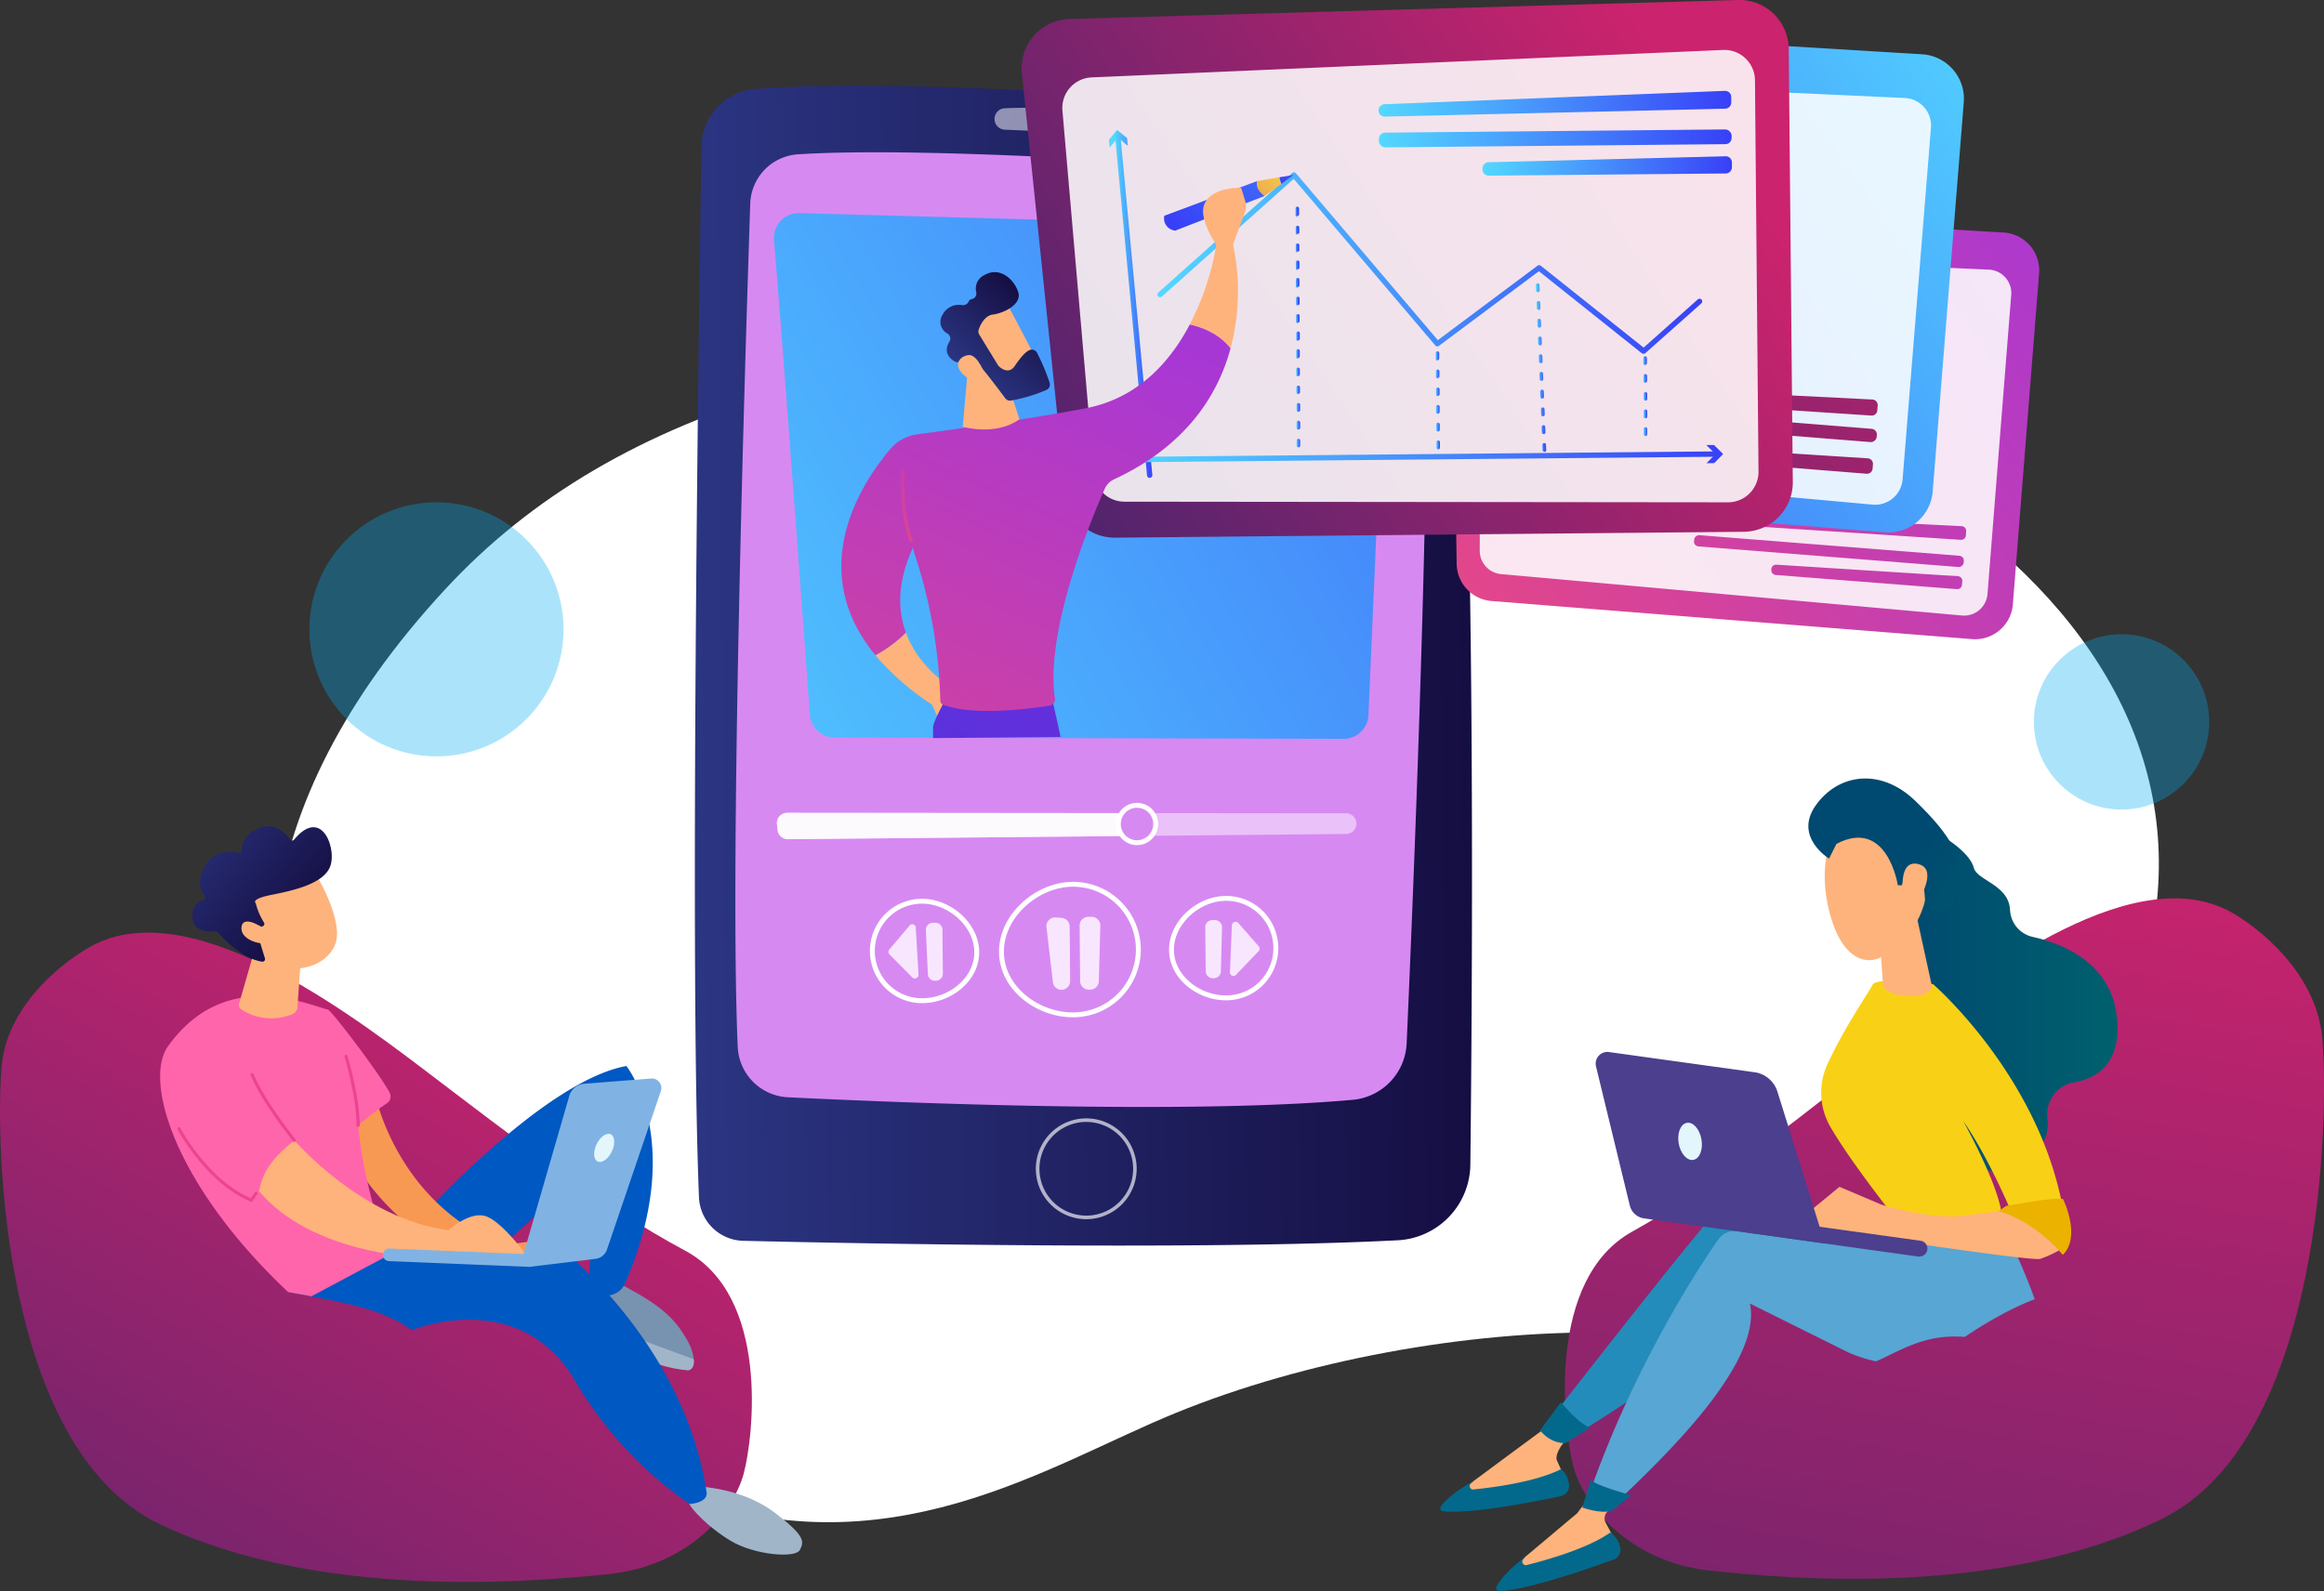 <svg xmlns="http://www.w3.org/2000/svg" xmlns:xlink="http://www.w3.org/1999/xlink" viewBox="0 0 655.34 448.77"><rect x="0" y="0" width="655.34" height="448.77" fill="#333333" stroke="none"/><defs><style>.cls-1,.cls-8{fill:none;}.cls-14,.cls-2,.cls-5,.cls-6{fill:#fff;}.cls-3{fill:url(#linear-gradient);}.cls-12,.cls-4{fill:#d789f2;}.cls-5{opacity:0.65;}.cls-6{opacity:0.5;}.cls-7{fill:url(#linear-gradient-2);}.cls-12,.cls-8{stroke:#fff;stroke-miterlimit:10;stroke-width:1.38px;}.cls-9{fill:#f8e6ff;}.cls-10{fill:#f2dafb;opacity:0.69;}.cls-11{fill:#fdfafe;}.cls-13{fill:url(#linear-gradient-3);}.cls-14{opacity:0.87;}.cls-15{fill:url(#linear-gradient-4);}.cls-16{fill:url(#linear-gradient-5);}.cls-17{fill:url(#linear-gradient-6);}.cls-18{fill:url(#linear-gradient-7);}.cls-19{fill:url(#linear-gradient-8);}.cls-20{fill:url(#linear-gradient-9);}.cls-21{fill:url(#linear-gradient-10);}.cls-22{fill:url(#linear-gradient-11);}.cls-23{fill:url(#linear-gradient-12);}.cls-24{fill:url(#linear-gradient-13);}.cls-25{fill:url(#linear-gradient-14);}.cls-26{fill:url(#linear-gradient-15);}.cls-27{fill:url(#linear-gradient-16);}.cls-28{fill:url(#linear-gradient-17);}.cls-29{fill:url(#linear-gradient-18);}.cls-30{fill:url(#linear-gradient-19);}.cls-31{fill:url(#linear-gradient-20);}.cls-32{fill:url(#linear-gradient-21);}.cls-33{fill:url(#linear-gradient-22);}.cls-34{fill:url(#linear-gradient-23);}.cls-35{clip-path:url(#clip-path);}.cls-36{fill:url(#linear-gradient-24);}.cls-37{fill:url(#linear-gradient-25);}.cls-38{fill:url(#linear-gradient-26);}.cls-39{fill:url(#linear-gradient-27);}.cls-40{fill:url(#linear-gradient-28);}.cls-41{fill:#feb37c;}.cls-42{fill:url(#linear-gradient-29);}.cls-43{fill:url(#linear-gradient-30);}.cls-44{fill:url(#linear-gradient-31);}.cls-45{fill:url(#linear-gradient-32);}.cls-46{fill:url(#linear-gradient-33);}.cls-47{fill:url(#linear-gradient-34);}.cls-48{fill:url(#linear-gradient-35);}.cls-49{fill:url(#linear-gradient-36);}.cls-50{fill:url(#linear-gradient-37);}.cls-51{fill:url(#linear-gradient-38);}.cls-52{fill:#7893b0;}.cls-53{fill:#a1b5c9;}.cls-54{fill:#0058c2;}.cls-55{fill:#f89953;}.cls-56{fill:#ff65ab;}.cls-57{fill:url(#linear-gradient-39);}.cls-58{fill:#80b3e4;}.cls-59{fill:#e2f6fc;}.cls-60{fill:#ec448f;}.cls-61{fill:url(#linear-gradient-40);}.cls-62{fill:#248cba;}.cls-63{fill:#57a6d3;}.cls-64{fill:url(#Degradado_sin_nombre_38);}.cls-65{fill:#f8d116;}.cls-66{fill:url(#Degradado_sin_nombre_38-2);}.cls-67{fill:#03698c;}.cls-68{fill:#4b3f8e;}.cls-69{fill:#ebb200;}.cls-70{fill:#00aeef;opacity:0.33;}</style><linearGradient id="linear-gradient" x1="205.69" y1="186.83" x2="425.33" y2="186.83" gradientTransform="translate(-12.27 3.71) rotate(-0.54)" gradientUnits="userSpaceOnUse"><stop offset="0" stop-color="#2b3582"/><stop offset="1" stop-color="#150e42"/></linearGradient><linearGradient id="linear-gradient-2" x1="153.92" y1="226.59" x2="579.85" y2="-22.59" gradientTransform="translate(-12.27 3.71) rotate(-0.54)" gradientUnits="userSpaceOnUse"><stop offset="0" stop-color="#53d8ff"/><stop offset="1" stop-color="#3840f7"/></linearGradient><linearGradient id="linear-gradient-3" x1="586.38" y1="-830.12" x2="387.6" y2="-668.35" gradientTransform="translate(-61.7 830.82) rotate(4.53)" gradientUnits="userSpaceOnUse"><stop offset="0" stop-color="#a737d5"/><stop offset="1" stop-color="#ef497a"/></linearGradient><linearGradient id="linear-gradient-4" x1="611.88" y1="-798.78" x2="413.11" y2="-637.01" xlink:href="#linear-gradient-3"/><linearGradient id="linear-gradient-5" x1="615.27" y1="-794.61" x2="416.5" y2="-632.85" gradientTransform="translate(-203.14 -366.83) rotate(90)" xlink:href="#linear-gradient-3"/><linearGradient id="linear-gradient-6" x1="622.89" y1="-785.26" x2="424.11" y2="-623.49" xlink:href="#linear-gradient-3"/><linearGradient id="linear-gradient-7" x1="308.32" y1="-542.3" x2="74.61" y2="-352.1" gradientTransform="translate(218.88 512.5) rotate(4.59)" xlink:href="#linear-gradient-2"/><linearGradient id="linear-gradient-8" x1="338.32" y1="-505.45" x2="104.59" y2="-315.25" gradientTransform="translate(218.88 512.5) rotate(4.59)" gradientUnits="userSpaceOnUse"><stop offset="0" stop-color="#cb236d"/><stop offset="1" stop-color="#4c246d"/></linearGradient><linearGradient id="linear-gradient-9" x1="342.31" y1="-500.55" x2="108.58" y2="-310.35" gradientTransform="matrix(0, 1, -1, 0, 72.44, -112.03)" xlink:href="#linear-gradient-8"/><linearGradient id="linear-gradient-10" x1="351.25" y1="-489.56" x2="117.53" y2="-299.35" xlink:href="#linear-gradient-8"/><linearGradient id="linear-gradient-11" x1="486.23" y1="26.64" x2="305.42" y2="145.47" gradientTransform="translate(-12.27 3.71) rotate(-0.54)" xlink:href="#linear-gradient-8"/><linearGradient id="linear-gradient-12" x1="400.76" y1="29.77" x2="500.22" y2="29.77" xlink:href="#linear-gradient-2"/><linearGradient id="linear-gradient-13" x1="400.76" y1="39.58" x2="500.22" y2="39.58" gradientTransform="translate(-11.92 -0.51)" xlink:href="#linear-gradient-2"/><linearGradient id="linear-gradient-14" x1="429.89" y1="47.47" x2="500.22" y2="47.47" xlink:href="#linear-gradient-2"/><linearGradient id="linear-gradient-15" x1="337.84" y1="74.48" x2="491.41" y2="74.48" xlink:href="#linear-gradient-2"/><linearGradient id="linear-gradient-16" x1="376.73" y1="92.07" x2="377.74" y2="92.07" xlink:href="#linear-gradient-2"/><linearGradient id="linear-gradient-17" x1="416.14" y1="113.11" x2="417.15" y2="113.11" xlink:href="#linear-gradient-2"/><linearGradient id="linear-gradient-18" x1="444.64" y1="104.03" x2="447.09" y2="104.03" xlink:href="#linear-gradient-2"/><linearGradient id="linear-gradient-19" x1="474.65" y1="112.47" x2="475.65" y2="112.47" xlink:href="#linear-gradient-2"/><linearGradient id="linear-gradient-20" x1="326.21" y1="85.6" x2="335.98" y2="85.6" xlink:href="#linear-gradient-2"/><linearGradient id="linear-gradient-21" x1="326.21" y1="38.47" x2="335.98" y2="38.47" xlink:href="#linear-gradient-2"/><linearGradient id="linear-gradient-22" x1="328.38" y1="129.01" x2="497.74" y2="129.01" xlink:href="#linear-gradient-2"/><linearGradient id="linear-gradient-23" x1="328.38" y1="129.01" x2="497.74" y2="129.01" xlink:href="#linear-gradient-2"/><clipPath id="clip-path"><rect class="cls-1" x="212.8" y="40.08" width="189.89" height="167.71" transform="translate(-1.15 2.89) rotate(-0.54)"/></clipPath><linearGradient id="linear-gradient-24" x1="281.58" y1="313.21" x2="299.59" y2="313.21" xlink:href="#linear-gradient"/><linearGradient id="linear-gradient-25" x1="326.68" y1="291.96" x2="261.14" y2="343.42" xlink:href="#linear-gradient-2"/><linearGradient id="linear-gradient-26" x1="415.67" y1="-6" x2="346.21" y2="65.96" xlink:href="#linear-gradient-2"/><linearGradient id="linear-gradient-27" x1="380.56" y1="38.81" x2="346.15" y2="78.23" gradientTransform="translate(-12.27 3.71) rotate(-0.54)" gradientUnits="userSpaceOnUse"><stop offset="0" stop-color="#fdf53f"/><stop offset="1" stop-color="#d93c65"/></linearGradient><linearGradient id="linear-gradient-28" x1="391.1" y1="28.19" x2="372.95" y2="51.66" xlink:href="#linear-gradient-2"/><linearGradient id="linear-gradient-29" x1="286.59" y1="292.7" x2="283.15" y2="322.74" gradientTransform="translate(-12.27 3.71) rotate(-0.54)" gradientUnits="userSpaceOnUse"><stop offset="0" stop-color="#f9b776"/><stop offset="1" stop-color="#f47960"/></linearGradient><linearGradient id="linear-gradient-30" x1="338.32" y1="306.79" x2="272.78" y2="358.25" xlink:href="#linear-gradient-2"/><linearGradient id="linear-gradient-31" x1="309.01" y1="313.69" x2="334.95" y2="313.69" xlink:href="#linear-gradient"/><linearGradient id="linear-gradient-32" x1="314.62" y1="295.91" x2="311.18" y2="325.95" xlink:href="#linear-gradient-29"/><linearGradient id="linear-gradient-33" x1="355.51" y1="158.57" x2="245.44" y2="329.37" gradientTransform="translate(-12.27 3.71) rotate(-0.54)" gradientUnits="userSpaceOnUse"><stop offset="0" stop-color="#7c27dd"/><stop offset="1" stop-color="#2b41d9"/></linearGradient><linearGradient id="linear-gradient-34" x1="320.92" y1="85.83" x2="218.44" y2="310.72" gradientTransform="translate(-12.27 3.71) rotate(-0.54)" xlink:href="#linear-gradient-3"/><linearGradient id="linear-gradient-35" x1="-3121.26" y1="3532.78" x2="-3093.41" y2="3532.78" gradientTransform="translate(-202.99 -4583.23) rotate(-47.27)" xlink:href="#linear-gradient"/><linearGradient id="linear-gradient-36" x1="283.12" y1="111.39" x2="255.92" y2="161.37" gradientTransform="translate(-12.27 3.71) rotate(-0.54)" xlink:href="#linear-gradient-3"/><linearGradient id="linear-gradient-37" x1="293.78" y1="204.43" x2="284.55" y2="220.85" xlink:href="#linear-gradient"/><linearGradient id="linear-gradient-38" x1="156.03" y1="271.13" x2="46.97" y2="452.89" gradientUnits="userSpaceOnUse"><stop offset="0" stop-color="#cb236d"/><stop offset="1" stop-color="#73246d"/></linearGradient><linearGradient id="linear-gradient-39" x1="-2226.81" y1="844.13" x2="-2218.88" y2="889.37" gradientTransform="translate(1226.8 -1841.85) rotate(-39.67)" xlink:href="#linear-gradient"/><linearGradient id="linear-gradient-40" x1="571.47" y1="228.26" x2="525.62" y2="483.49" xlink:href="#linear-gradient-38"/><linearGradient id="Degradado_sin_nombre_38" x1="533.89" y1="283" x2="597.07" y2="283" gradientUnits="userSpaceOnUse"><stop offset="0.01" stop-color="#004970"/><stop offset="1" stop-color="#00606d"/></linearGradient><linearGradient id="Degradado_sin_nombre_38-2" x1="539.31" y1="240.81" x2="575.61" y2="263.45" xlink:href="#Degradado_sin_nombre_38"/></defs><title>Artboard 137</title><g id="menú_desplegable_de_carrito" data-name="menú desplegable de carrito"><path class="cls-2" d="M125.52,166.24c48.31-52.25,125.57-74,250.57-74s256.5,74.83,229,179-112.47,105.13-152,104.63-85.18,7.84-121.52,22.67S250.15,444.21,190,421,9.44,291.78,125.52,166.24Z"/><path class="cls-3" d="M213.08,25.08a16.51,16.51,0,0,0-15.27,16.23c-.81,52.26-3.32,232.54-.71,296.39A12.81,12.81,0,0,0,209.62,350c33.47.79,129.77,2.66,184.49-.15a21.6,21.6,0,0,0,20.51-21.32c.62-54.85,1.68-209.14-4.94-279.75a17.64,17.64,0,0,0-16-15.91C357.23,29.57,260.35,21.57,213.08,25.08Z"/><path class="cls-4" d="M211.56,57.41c-1.43,42.82-5.86,185.24-3.53,237.86a14.89,14.89,0,0,0,14.15,14.24c31.66,1.55,112.87,4.88,159.26.72a16.74,16.74,0,0,0,15.22-15.94c1.94-43.68,7.45-176.31,5.21-228.35a16.47,16.47,0,0,0-15.14-15.69C352.47,47.5,264.47,41,225,43.53A14.4,14.4,0,0,0,211.56,57.41Z"/><path class="cls-5" d="M306.44,343.9a14.22,14.22,0,1,1,14.09-14.35A14.24,14.24,0,0,1,306.44,343.9Zm-.25-27.43a13.21,13.21,0,1,0,13.34,13.09A13.22,13.22,0,0,0,306.19,316.47Z"/><path class="cls-6" d="M280.45,33.58h0a3,3,0,0,0,2.88,3c7.91.34,30.19,1.3,40.15,1.79a3,3,0,0,0,3.09-3.61l-.06-.33A3,3,0,0,0,323.8,32c-6.73-.55-27.05-2.07-40.49-1.46A3,3,0,0,0,280.45,33.58Z"/><path class="cls-7" d="M218.24,67.66c2.25,26.06,8.39,110,10.13,133.94a7,7,0,0,0,6.93,6.45l143.58.35a7,7,0,0,0,7-6.67l5.65-130a7,7,0,0,0-6.77-7.27L225.37,60.11A7,7,0,0,0,218.24,67.66Z"/><path class="cls-8" d="M321,267.67a18.42,18.42,0,0,1-18.24,18.59c-10.17.09-20.27-7.52-20.36-17.69s9.85-19,20-19.14A18.42,18.42,0,0,1,321,267.67Z"/><path class="cls-9" d="M299.34,279.2h0A2.44,2.44,0,0,1,296.9,277l-1.81-15.49a2.45,2.45,0,0,1,2.6-2.73l1.66.12a2.45,2.45,0,0,1,2.28,2.41l.14,15.38A2.45,2.45,0,0,1,299.34,279.2Z"/><path class="cls-9" d="M304.44,261.09l.14,15.63a2.45,2.45,0,0,0,2.44,2.43h.39a2.45,2.45,0,0,0,2.45-2.38l.42-15.65a2.45,2.45,0,0,0-2.47-2.51h-.95A2.45,2.45,0,0,0,304.44,261.09Z"/><path class="cls-8" d="M359.77,267.31a14,14,0,0,1-13.9,14.16c-7.75.07-15.45-5.73-15.52-13.48s7.51-14.51,15.25-14.58A14,14,0,0,1,359.77,267.31Z"/><path class="cls-9" d="M339.87,261.45,340,274a2,2,0,0,0,1.95,1.94h.32a2,2,0,0,0,2-1.91l.33-12.5a2,2,0,0,0-2-2h-.77A2,2,0,0,0,339.87,261.45Z"/><path class="cls-9" d="M347.38,261l-.54,13.09a1,1,0,0,0,1.8.77l6.27-6.57a1,1,0,0,0,0-1.41l-5.72-6.53A1.05,1.05,0,0,0,347.38,261Z"/><path class="cls-8" d="M246,268.38a14,14,0,0,0,14.17,13.89c7.74-.07,15.33-6,15.26-13.76s-7.78-14.37-15.53-14.3A14,14,0,0,0,246,268.38Z"/><path class="cls-9" d="M265.76,262.15l.12,12.49a2,2,0,0,1-1.92,2h-.31a1.94,1.94,0,0,1-2-1.86l-.57-12.5a2,2,0,0,1,1.93-2h.77A2,2,0,0,1,265.76,262.15Z"/><path class="cls-9" d="M258.24,261.8l.78,13.07a1.05,1.05,0,0,1-1.79.81l-6.39-6.45a1.06,1.06,0,0,1-.05-1.42l5.6-6.62A1,1,0,0,1,258.24,261.8Z"/><path class="cls-10" d="M219.08,232.5l.18,1.62a2.91,2.91,0,0,0,2.92,2.6l157.44-1.48a2.92,2.92,0,0,0,2.89-2.94h0a2.92,2.92,0,0,0-2.91-2.89L222,229.27A2.91,2.91,0,0,0,219.08,232.5Z"/><path class="cls-11" d="M319.86,233.94c-.2-1.51-.44-3-.67-4.58L222,229.27a2.91,2.91,0,0,0-2.9,3.23l.18,1.62a2.91,2.91,0,0,0,2.92,2.6l98-.92C320,235.15,319.94,234.52,319.86,233.94Z"/><circle class="cls-12" cx="320.62" cy="232.42" r="5.27" transform="translate(42.48 514.3) rotate(-81.32)"/><path class="cls-13" d="M556.14,180.28,420.6,169.53A10.68,10.68,0,0,1,410.76,159l-1.35-91.31A10.68,10.68,0,0,1,420.73,56.9L565,65.59A10.67,10.67,0,0,1,575,77.1l-7.4,93.37A10.69,10.69,0,0,1,556.14,180.28Z"/><path class="cls-14" d="M417.43,76.49l-.16,78.85a6.62,6.62,0,0,0,6,6.6l130,11.68a6.62,6.62,0,0,0,7.18-6.06l6.69-84.38a6.6,6.6,0,0,0-6.29-7.12L424.33,69.9A6.61,6.61,0,0,0,417.43,76.49Z"/><path class="cls-15" d="M479.64,144.8l73.53,3.62a1.34,1.34,0,0,1,1.27,1.44l-.09,1.18a1.34,1.34,0,0,1-1.42,1.23l-73.45-4.8a1.34,1.34,0,0,1-1.24-1.44h0A1.34,1.34,0,0,1,479.64,144.8Z"/><rect class="cls-16" x="514.15" y="117.31" width="3.18" height="76.27" rx="1.34" ry="1.34" transform="translate(320.04 657.3) rotate(-85.47)"/><path class="cls-17" d="M499.5,160.52l0,.22a1.34,1.34,0,0,0,1.23,1.44l51.09,4a1.33,1.33,0,0,0,1.44-1.22l.08-1a1.33,1.33,0,0,0-1.25-1.44l-51.16-3.24A1.33,1.33,0,0,0,499.5,160.52Z"/><path class="cls-18" d="M531.43,150.15,372.07,137.37A12.54,12.54,0,0,1,360.52,125L359,17.67A12.58,12.58,0,0,1,372.34,5L542,15.31a12.56,12.56,0,0,1,11.76,13.54L545,138.63A12.57,12.57,0,0,1,531.43,150.15Z"/><path class="cls-14" d="M368.44,28l-.27,92.71a7.77,7.77,0,0,0,7.07,7.76l152.82,13.87a7.77,7.77,0,0,0,8.45-7.12l8-99.2a7.77,7.77,0,0,0-7.39-8.38L376.56,20.24A7.77,7.77,0,0,0,368.44,28Z"/><path class="cls-19" d="M441.51,108.36,528,112.69a1.58,1.58,0,0,1,1.49,1.7l-.11,1.39a1.57,1.57,0,0,1-1.67,1.44l-86.35-5.72a1.57,1.57,0,0,1-1.46-1.7h0A1.56,1.56,0,0,1,441.51,108.36Z"/><rect class="cls-20" x="482.09" y="76.08" width="3.74" height="89.67" rx="1.57" ry="1.57" transform="matrix(0.08, -1, 1, 0.08, 324.76, 593.66)"/><path class="cls-21" d="M464.84,126.87l0,.25a1.58,1.58,0,0,0,1.45,1.7l60.07,4.81a1.57,1.57,0,0,0,1.69-1.44l.1-1.22a1.57,1.57,0,0,0-1.47-1.69l-60.15-3.86A1.59,1.59,0,0,0,464.84,126.87Z"/><path class="cls-22" d="M491.75,150l-177.31,1.66a13.93,13.93,0,0,1-14-12.5L288.16,20.73A13.93,13.93,0,0,1,301.62,5.36L490.08,0A13.93,13.93,0,0,1,504.41,13.8L505.55,136A13.94,13.94,0,0,1,491.75,150Z"/><path class="cls-14" d="M299.59,31.19l8.89,102.44a8.63,8.63,0,0,0,8.58,7.88l170.19.18a8.61,8.61,0,0,0,8.63-8.69l-1-110.38a8.63,8.63,0,0,0-9-8.53l-178,7.74A8.63,8.63,0,0,0,299.59,31.19Z"/><path class="cls-23" d="M390.44,29.4l95.94-3.77a1.74,1.74,0,0,1,1.81,1.72l0,1.55a1.75,1.75,0,0,1-1.71,1.76l-95.95,2.23a1.75,1.75,0,0,1-1.79-1.73h0A1.75,1.75,0,0,1,390.44,29.4Z"/><rect class="cls-24" x="388.84" y="36.99" width="99.46" height="4.15" rx="1.75" ry="1.75" transform="translate(-0.35 4.11) rotate(-0.54)"/><path class="cls-25" d="M418.05,47.53v.29a1.74,1.74,0,0,0,1.76,1.73l66.84-.62a1.75,1.75,0,0,0,1.73-1.77V45.81a1.74,1.74,0,0,0-1.79-1.73l-66.83,1.69A1.74,1.74,0,0,0,418.05,47.53Z"/><path class="cls-26" d="M463.43,99.79a.71.71,0,0,1-.48-.16l-29-23.13-28.2,21.06a.76.76,0,0,1-1-.11l-39.95-47c-4.45,4-33.31,29.77-37.16,33.19a.75.75,0,1,1-1-1.12l37.74-33.71a.7.7,0,0,1,.55-.19.75.75,0,0,1,.52.26l40,47.07,28.11-21a.75.75,0,0,1,.92,0l29,23.1,15.28-13.6a.75.75,0,1,1,1,1.12l-15.75,14A.72.72,0,0,1,463.43,99.79Z"/><path class="cls-27" d="M366.13,126.19a.5.5,0,0,1-.5-.5l0-1.51a.51.51,0,0,1,1,0v1.51A.5.5,0,0,1,366.13,126.19Zm0-5a.5.5,0,0,1-.51-.5l0-1.51a.5.5,0,0,1,.5-.5.5.5,0,0,1,.51.49v1.51A.5.5,0,0,1,366.09,121.16Zm0-5a.5.5,0,0,1-.51-.5v-1.51a.5.5,0,0,1,1,0l0,1.51A.5.5,0,0,1,366,116.13Zm-.05-5a.51.51,0,0,1-.51-.5v-1.51a.51.51,0,0,1,1,0v1.51A.5.5,0,0,1,366,111.1Zm-.05-5a.5.5,0,0,1-.5-.5l0-1.51a.5.5,0,0,1,.5-.5.5.5,0,0,1,.51.49v1.51A.5.5,0,0,1,365.94,106.07Zm0-5a.5.5,0,0,1-.51-.5V99a.5.5,0,0,1,1,0l0,1.51A.51.51,0,0,1,365.9,101Zm0-5a.5.5,0,0,1-.51-.5V94a.5.5,0,0,1,.5-.5.49.49,0,0,1,.5.49l0,1.51A.5.5,0,0,1,365.85,96Zm-.05-5a.51.51,0,0,1-.51-.5V89a.51.51,0,0,1,1,0v1.51A.5.5,0,0,1,365.8,91Zm0-5a.5.5,0,0,1-.51-.5l0-1.51a.5.5,0,0,1,.5-.5.5.5,0,0,1,.51.49v1.51A.5.5,0,0,1,365.76,86Zm-.05-5a.5.5,0,0,1-.51-.5V78.91a.5.5,0,0,1,1,0l0,1.51A.5.5,0,0,1,365.71,80.92Zm0-5a.51.51,0,0,1-.51-.5V73.88a.51.51,0,0,1,1,0v1.51A.5.5,0,0,1,365.66,75.89Zm-.05-5a.5.5,0,0,1-.5-.5l0-1.51a.5.5,0,0,1,.5-.5.5.5,0,0,1,.51.49v1.51A.5.5,0,0,1,365.61,70.86Zm0-5a.5.5,0,0,1-.51-.5l0-1.51a.51.51,0,0,1,.5-.5.5.5,0,0,1,.51.5l0,1.5A.51.51,0,0,1,365.57,65.83Zm-.05-5a.5.5,0,0,1-.51-.5V58.79a.5.5,0,0,1,.5-.5.5.5,0,0,1,.5.5l0,1.5A.5.5,0,0,1,365.52,60.8Z"/><path class="cls-28" d="M405.55,126.75a.5.5,0,0,1-.51-.5l0-1.51a.51.51,0,0,1,.5-.51.5.5,0,0,1,.51.5v1.51A.5.5,0,0,1,405.55,126.75Zm-.05-5a.5.5,0,0,1-.51-.5v-1.51a.5.5,0,1,1,1,0l0,1.51A.51.51,0,0,1,405.5,121.72Zm-.05-5a.51.51,0,0,1-.51-.5v-1.51a.5.5,0,0,1,.5-.51.51.51,0,0,1,.51.5v1.51A.51.51,0,0,1,405.45,116.69Zm0-5a.5.5,0,0,1-.51-.5l0-1.51a.51.51,0,0,1,1,0v1.51A.5.5,0,0,1,405.41,111.66Zm-.05-5a.5.5,0,0,1-.51-.5v-1.51a.5.5,0,0,1,.49-.51.5.5,0,0,1,.51.5l0,1.51A.51.51,0,0,1,405.36,106.63Zm-.05-5a.51.51,0,0,1-.51-.5V99.59a.5.5,0,0,1,.5-.51.5.5,0,0,1,.5.5l0,1.51A.51.51,0,0,1,405.31,101.6Z"/><path class="cls-29" d="M435.5,127.43A.51.51,0,0,1,435,127l-.06-1.51a.5.5,0,0,1,.48-.52.48.48,0,0,1,.53.48l.06,1.51a.5.5,0,0,1-.48.52Zm-.2-5a.5.5,0,0,1-.51-.48l-.06-1.51a.5.5,0,0,1,1,0l.06,1.51a.49.49,0,0,1-.48.52Zm-.21-5a.5.5,0,0,1-.5-.48l-.06-1.51a.49.49,0,0,1,.48-.52.5.5,0,0,1,.52.48l.06,1.51a.5.5,0,0,1-.48.52Zm-.2-5a.5.5,0,0,1-.51-.48l-.06-1.51a.5.5,0,0,1,.48-.52.49.49,0,0,1,.53.48l.06,1.51a.5.5,0,0,1-.48.52Zm-.2-5a.51.51,0,0,1-.51-.49l-.06-1.5a.5.5,0,0,1,.48-.53.49.49,0,0,1,.52.49l.07,1.5a.51.51,0,0,1-.49.53Zm-.21-5a.5.5,0,0,1-.5-.48l-.06-1.51a.5.5,0,1,1,1,0l.06,1.51a.5.5,0,0,1-.48.52Zm-.2-5a.5.5,0,0,1-.51-.48l-.06-1.51a.51.51,0,0,1,.49-.52.52.52,0,0,1,.52.48l.06,1.51a.5.5,0,0,1-.48.52Zm-.2-5a.51.51,0,0,1-.51-.48l-.06-1.51a.5.5,0,0,1,.48-.52.49.49,0,0,1,.52.48l.07,1.51a.51.51,0,0,1-.49.52Zm-.21-5a.49.49,0,0,1-.5-.48l-.06-1.51a.49.49,0,0,1,.48-.52.48.48,0,0,1,.52.48l.06,1.51a.5.5,0,0,1-.48.52Zm-.2-5a.51.51,0,0,1-.51-.49l-.06-1.5a.51.51,0,0,1,.49-.53.49.49,0,0,1,.52.49l.06,1.5a.51.51,0,0,1-.48.53Z"/><path class="cls-30" d="M464,123a.5.5,0,0,1-.51-.49V121a.5.5,0,1,1,1,0l0,1.51A.5.5,0,0,1,464,123Zm0-5a.49.49,0,0,1-.5-.49l0-1.51a.5.5,0,0,1,.5-.51.51.51,0,0,1,.51.5v1.51A.5.5,0,0,1,464,118Zm0-5a.5.5,0,0,1-.51-.49l0-1.51a.51.51,0,0,1,1,0v1.51A.49.49,0,0,1,463.93,113Zm-.05-5a.5.5,0,0,1-.51-.49v-1.51a.5.5,0,1,1,1,0l0,1.51A.5.5,0,0,1,463.88,107.94Zm-.05-5a.5.5,0,0,1-.51-.49v-1.51a.5.5,0,0,1,.5-.51.51.51,0,0,1,.51.5v1.51A.5.5,0,0,1,463.83,102.91Z"/><path class="cls-31" d="M324.19,134.8a.75.75,0,0,1-.75-.69l-9-95.67a.76.76,0,0,1,.68-.82.75.75,0,0,1,.82.68l9,95.67a.75.75,0,0,1-.68.82Z"/><polygon class="cls-32" points="312.92 41.6 315.23 38.81 318.01 41.12 317.81 38.96 315.02 36.65 312.71 39.44 312.92 41.6"/><path class="cls-33" d="M484.19,128.83l-166.13,1.56a.76.76,0,0,1-.76-.75.75.75,0,0,1,.75-.76l166.12-1.56a.76.76,0,0,1,0,1.51Z"/><polygon class="cls-34" points="481.2 130.66 483.73 128.08 481.15 125.54 483.32 125.52 485.9 128.06 483.37 130.64 481.2 130.66"/><g class="cls-35"><path class="cls-36" d="M290.31,320.51a1.37,1.37,0,0,0-.05-.4c-2.1-8-12.22-12.94-12.22-12.94l-4,.35c-2.23,7.11-1.89,11.45-1.5,13.39a1.24,1.24,0,0,0,0,.16A94.6,94.6,0,0,0,290.31,320.51Z"/><path class="cls-37" d="M272.59,321.07a1.71,1.71,0,0,0,1.28,1.26c4.69.94,12.12.08,15.25-.36a1.46,1.46,0,0,0,1.19-1.46A94.6,94.6,0,0,1,272.59,321.07Z"/><path class="cls-38" d="M328.32,60.86l26.2-9.79,2.06,4.22L331.4,65.05A3.47,3.47,0,0,1,328.32,60.86Z"/><path class="cls-39" d="M354.52,51.07c-.75,2.35,2.06,4.22,2.06,4.22l4.74-3.41A9.26,9.26,0,0,1,360.8,50Z"/><path class="cls-40" d="M360.8,50a9.26,9.26,0,0,0,.52,1.86l3.5-2.53Z"/><path class="cls-41" d="M255.45,178.42a37,37,0,0,1-8.59,6.4,71.57,71.57,0,0,0,15.94,13.91l2,4.37,6.2-7.57S259.69,190.05,255.45,178.42Z"/><path class="cls-42" d="M272.39,301.59l1.77,8.12a1.32,1.32,0,0,0,1.14,1.08,11.22,11.22,0,0,0,2.62-.06,1.68,1.68,0,0,0,1.31-2L278,301.54Z"/><path class="cls-43" d="M307.59,320.66c-4.41-.09-6.69-.58-7.87-1.05,0,.43,0,.88,0,1.34a.87.87,0,0,0,.84.88l24.2-.38a1.11,1.11,0,0,0,.88-1.62C322.48,320.12,314.41,320.78,307.59,320.66Z"/><path class="cls-44" d="M325.66,319.83a1,1,0,0,0-.1-.18c-2.17-3-7.67-8.86-18.45-11.34l-5.16-.12s-2.26,4-2.23,11.42c1.18.47,3.46,1,7.87,1.05C314.41,320.78,322.48,320.12,325.66,319.83Z"/><path class="cls-45" d="M300.92,300.38c.06.39.82,6.22,1.12,8.49a1.11,1.11,0,0,0,1,1,11.88,11.88,0,0,0,3.54-.08,1.53,1.53,0,0,0,1.14-1.55l-.08-9.17Z"/><path class="cls-46" d="M295.78,193.74s12.89,47.18,13.22,106.7a2.28,2.28,0,0,1-1.8,2.26,26.91,26.91,0,0,1-5.77.73,2.14,2.14,0,0,1-2.05-1.77c-1.84-10.22-12.4-67.78-18.19-77.08,0,0-3.27,51.38-1.82,78a1.27,1.27,0,0,1-1.1,1.32,20.78,20.78,0,0,1-4.64,0,1.69,1.69,0,0,1-1.52-1.42c-1.32-8.65-9-60.13-9-97.28,0-2.09,5.43-11.25,5.43-11.25Z"/><path class="cls-47" d="M335.52,91.5c-5.36,10.22-14.34,20.68-29.06,23.6-13.6,2.7-38,6.1-47.85,7.43a12,12,0,0,0-7.57,4.16c-7.65,9-24.37,33.65-4.18,58.13a37,37,0,0,0,8.59-6.4c-2.27-6.2-2.53-14.15,2-23.95.17.77.37,1.53.61,2.28a141.84,141.84,0,0,1,7.09,40.84,1.27,1.27,0,0,0,.81,1.18c8.43,3.29,24.57,1.14,30,.28a1.82,1.82,0,0,0,1.51-2.09c-2.84-19.26,10.52-51.11,14.06-59.09a5.23,5.23,0,0,1,2.59-2.65c20.55-9.53,29.38-24,32.9-37C343.82,94.07,338.93,92.27,335.52,91.5Z"/><path class="cls-41" d="M347,98.26a62.6,62.6,0,0,0,.7-29.29L343,69a75.9,75.9,0,0,1-7.49,22.49C338.93,92.27,343.82,94.07,347,98.26Z"/><path class="cls-41" d="M344.69,71.5s-7.24-9.2-5-14.06S350,53,350,53l1.16,3.77a4.76,4.76,0,0,1-.09,3l-4.29,11.69Z"/><path class="cls-41" d="M272.94,103.84l-1.46,16.54s9.32,2.72,16-2.12l-4.89-15Z"/><path class="cls-41" d="M283.55,84.9c.23.21,9.62,18.23,9.62,18.23l-10.4,5.14L271.33,92.52S279.77,81.41,283.55,84.9Z"/><path class="cls-48" d="M276,92.91a1.69,1.69,0,0,0,.14,1.47l5.29,8.64a1.64,1.64,0,0,0,.29.35c.63.57,2.76,2.23,4.38-.07,1.38-2,2.68-3.75,4.08-4.49a1.66,1.66,0,0,1,2.26.72A61.79,61.79,0,0,1,296,108a1.67,1.67,0,0,1-.94,2,45.76,45.76,0,0,1-10,3,1.67,1.67,0,0,1-1.58-.65c-1.62-2.18-6.17-8.25-7.72-9.76s-4.07-.85-5.26-.5a1.63,1.63,0,0,1-1.33-.16c-1.21-.71-3.33-2.5-1.44-5.58a1.67,1.67,0,0,0-.53-2.26,3.69,3.69,0,0,1-1.47-5.22,5.2,5.2,0,0,1,5.61-2.8,1.75,1.75,0,0,0,1.81-1,1.07,1.07,0,0,1,.85-.69,1.61,1.61,0,0,0,1.29-1.91,4.25,4.25,0,0,1,2.34-4.91c4.49-2.53,8.47,1.48,9.51,4.88s-4,5.86-7.15,6.29C277.71,89,276.46,91.58,276,92.91Z"/><path class="cls-41" d="M277.79,105.77s-2.06-5.85-4.62-5.61-4.56,2.82-1.35,5.66C275.81,109.36,277.79,105.77,277.79,105.77Z"/><path class="cls-49" d="M256.6,153c-3.47-9.23-2.35-20.42-2.34-20.53l.94.09c0,.11-1.11,11.09,2.28,20.11Z"/><path class="cls-50" d="M280.72,223.38a.48.48,0,0,1-.46-.35c-1.07-4-8.84-8.27-8.91-8.32a.46.46,0,0,1-.19-.63.48.48,0,0,1,.64-.19c.33.18,8.2,4.54,9.37,8.89a.47.47,0,0,1-.33.58Z"/></g><path class="cls-51" d="M24.62,267.53S2.31,279.89.46,300.8.31,408.54,45.05,429.91,149,446.36,171.67,444s35.24-17.74,38.05-28.35,7.34-50.12-16.51-62.87-48.89-32.27-73.92-51.28S51.38,251.47,24.62,267.53Z"/><path class="cls-52" d="M193.75,386.5c1.33.19,1.87-1.63,1.88-2.39,0-2.57-1-5.24-4-9.45-4.11-5.7-10.58-9.58-23.29-15.76,0,0-5.34.34-6.17,11.05q0,.45-.06.93S176,383.88,193.75,386.5Z"/><path class="cls-52" d="M224.42,433.24a41,41,0,0,0-3.79-3.7,44.75,44.75,0,0,0-24.54-10.45l-3.86,2.41a42.15,42.15,0,0,0,7.07,7.44c5.26,4.4,13.23,9,23.24,8.66A2.62,2.62,0,0,0,224.42,433.24Z"/><path class="cls-53" d="M180.54,377.83l15.08,5.57s.49,2.83-1.6,3.11a34.7,34.7,0,0,1-11.33-2.85C176.79,381,180.54,377.83,180.54,377.83Z"/><path class="cls-53" d="M199,419.5s11.12.76,19.56,7.24,8.26,8.05,7,10.46-12.77,1.45-19.47-2.55-11.2-9.21-11.7-10.4S199,419.5,199,419.5Z"/><path class="cls-54" d="M104.6,345.87l11.92-.12s36.17-40.75,60.12-45.06c0,0,16.9,21.15-.29,61.15a5.81,5.81,0,0,1-8.3,2.82,4.68,4.68,0,0,1-1.92-2.25l1.08-34s-30.93,27.59-36.3,32.9S98,363.68,104.6,345.87Z"/><path class="cls-54" d="M105.12,354.48l55.81.06s32.12,26,38.29,66.2c0,0,1,2.95-4.76,3.51a110.69,110.69,0,0,1-32.17-34.52c-15.67-27.13-46.07-14.55-46.07-14.55-10.09-7.13-24.28-8.46-35-10.77Z"/><path class="cls-55" d="M106,309.52s6.3,30.05,35.85,41.67l10.46-1.34,2.51,3.92-24.55,1a67.16,67.16,0,0,1-32.42-30.66C97.47,323.39,91.23,310.8,106,309.52Z"/><path class="cls-56" d="M109.65,354s-7-18.5-8.65-36.53a79.14,79.14,0,0,1,8.06-6.23,2.27,2.27,0,0,0,.85-2.94c-2.34-4.73-16.41-23.27-17.45-23.52-5.67-1.36-29-12.16-45.08,10.34-6.92,9.66,1.77,39.09,33.87,69.34l6.57,1.19Z"/><path class="cls-41" d="M83,321.66S102.21,344,126.51,347c0,0,6.21-5.78,10.9-3.79s11.16,11,11.16,11l-31.15.3S88,353.71,73.05,336C74.18,329.73,77.69,326,83,321.66Z"/><path class="cls-41" d="M71.43,269.17l-4,13.89a1.53,1.53,0,0,0,.61,1.69,15.49,15.49,0,0,0,14.41,1.31,2.28,2.28,0,0,0,1.43-2L84.73,272Z"/><path class="cls-41" d="M88.7,245.9s7.59,12.35,6.16,19.27S83,276.39,73.34,270.38l-6.25-18.87Z"/><path class="cls-57" d="M74.11,261.25a.71.71,0,0,0,.35-1,18.62,18.62,0,0,1-2.35-5.5s-1.61-1.11,4.28-2.3,14.66-3,16.67-7.93-2.28-17.13-10.11-7.7a.7.7,0,0,1-1.12,0c-1.17-1.64-4.27-5.07-8.82-3.22-4.25,1.72-4.83,4.77-4.83,6.32a.7.7,0,0,1-.87.69c-2.1-.48-7.16-1-9.72,4.12-2.11,4.22-.93,6.69.18,7.92a.72.72,0,0,1-.34,1.17c-1.41.37-3.25,1.48-3.19,4.75.09,4.51,5.14,4.3,6.58,4.15a.7.7,0,0,1,.62.24c1.18,1.41,6.51,7.39,12.48,8.3a.72.72,0,0,0,.79-.92l-2.32-7.63a.71.71,0,0,1,.41-.87Z"/><path class="cls-41" d="M75.12,262.36s-6.36-4.71-7-1,5.67,5.67,8.86,4.38Z"/><path class="cls-58" d="M147,355.91l13.53-46.78a4.76,4.76,0,0,1,4.21-3.43l18.87-1.48a2.68,2.68,0,0,1,2.75,3.53l-15.2,44.71a3.92,3.92,0,0,1-3.28,2.63l-18.58,2.25Z"/><path class="cls-59" d="M172.52,324.82c-1,2.12-2.82,3.38-4,2.8s-1.31-2.75-.29-4.87,2.82-3.37,4-2.8S173.54,322.71,172.52,324.82Z"/><path class="cls-58" d="M149.32,357.34h-.09l-39.65-1.62a1.78,1.78,0,0,1,.15-3.55l39.64,1.62a1.78,1.78,0,0,1-.05,3.55Z"/><path class="cls-60" d="M101,317.86a.45.45,0,0,0,.44-.44C101.38,309,98.05,298,98,297.85a.43.43,0,0,0-.54-.29.45.45,0,0,0-.3.55c0,.11,3.34,11.05,3.39,19.31a.44.44,0,0,0,.44.44Z"/><path class="cls-60" d="M83,322.1a.41.41,0,0,0,.27-.1.43.43,0,0,0,.07-.61c-.09-.11-8.8-11-11.81-18.38a.44.44,0,1,0-.81.33c3.06,7.54,11.85,18.49,11.93,18.6A.44.44,0,0,0,83,322.1Z"/><path class="cls-60" d="M71,339.1l1.62-2.34a.44.44,0,0,0-.72-.5L70.72,338c-12.15-5.26-19.79-19.66-19.86-19.8a.44.44,0,1,0-.78.4c.08.15,8,15.09,20.62,20.35Z"/><path class="cls-61" d="M630.48,258.08S653,271,654.88,293s.15,112.9-45,135.29S504.87,445.49,482,443s-35.58-18.59-38.42-29.71-7.41-52.52,16.67-65.88,49.37-33.82,74.64-53.74S603.46,241.25,630.48,258.08Z"/><path class="cls-62" d="M505.4,340.24l-13.25-3.48a5.11,5.11,0,0,0-4.77,1.19c-5,4.64-32.74,39.95-51.13,63.56l6.82,4c14-8.77,49.26-30.06,49.16-47.89l24.25,19Z"/><path class="cls-63" d="M554.05,377.12s9.82-6.91,19.73-10.65A173.68,173.68,0,0,0,567,350.35s-47.24-8.13-53.08-6.75S480.87,339,480.87,339C501.38,351,505,365,521.05,381.41A40.56,40.56,0,0,0,529,384C535.42,381.32,542.55,376.12,554.05,377.12Z"/><path class="cls-64" d="M547.58,235.76s7.78,4.44,9,9c1,3.68,9.82,4.74,10.23,11.89a8.17,8.17,0,0,0,6.33,7.61c9,2,22.69,7.64,23.88,23.56.91,12.15-5.53,16.31-12.07,17.47a9.14,9.14,0,0,0-7.62,10.08c.61,4.64-1.11,9.85-9.32,13.51-18.41,8.21-34.08-24.59-34.08-24.59l0-55.46Z"/><path class="cls-65" d="M534.27,343.35s-12.37-15.54-18.13-25.5a19.26,19.26,0,0,1-.85-17.61c4.7-10.34,11.94-20.72,12.7-22.39,1.17-2.56,17.13-.23,17.13-.23s28.6,24.77,36.15,61l-14.47,2.39s-6.29-14.91-13.19-24.79c0,0,11.46,20.49,10.9,28.15Z"/><path class="cls-41" d="M506.38,344.93l12.32-10.16,11.9,5.05s14.11,4.23,22.67,3.14l8.56-1.08,19.44-3.22,1.78,8.68a5,5,0,0,1-2.61,5.47,32.37,32.37,0,0,1-5.12,2.28c-2.6.74-56.6-7.51-56.6-7.51Z"/><path class="cls-41" d="M540,256.3l4.82,22.05c-1.32,4.26-12.31,2.86-13.64,0a2.48,2.48,0,0,1-.22-.93l-1.2-16.88a3,3,0,0,1,2-3l4.58-1.68C538,255.19,539.63,254.45,540,256.3Z"/><path class="cls-41" d="M516.68,235.85s-4.27,8.37-.73,21.72,10.61,15,15.34,12,11-8.34,12.47-20.14S522.51,225.3,516.68,235.85Z"/><path class="cls-66" d="M535.17,249.71s-2.94-19.19-17.31-11.68l-2.09,4.15s-10.06-6.1-3.76-15,18.26-10.81,28.16-1.2,14.71,17,11.62,25.84-9,3.9-9,3.9.52-7-2.32-9-4.16,3-4.16,3Z"/><path class="cls-41" d="M536.7,252.35s-1.57-9.86,4.09-8.65,1,9.36-1,12.25Z"/><path class="cls-41" d="M415.35,417.89l-4.09,3.18a53.82,53.82,0,0,0,30.41-3.19l-2.66-6c-.53-1.46,1.17-4.26,2.31-5.32.71-.66,1.4-1.9,1.93-2.05l-6.11-2.71C424.62,411,415.38,417.89,415.35,417.89Z"/><path class="cls-63" d="M493.46,367.69l27.59,13.72L502.83,348l-13.69-.72a5.13,5.13,0,0,0-4.43,2.13c-5.68,7.94-24.58,37-37,73.3l7.84,1.35C467.86,412.28,497.11,384.87,493.46,367.69Z"/><path class="cls-41" d="M444.68,426.93c-.1,0-14.66,12.34-14.76,12.35l-3.6,3.73A53.84,53.84,0,0,0,456,435.56l-3.2-6a2.69,2.69,0,0,1,1.26-3.72l2.11-1-7-3.87C447.67,423,446.16,424.93,444.68,426.93Z"/><path class="cls-67" d="M446.18,425.22s4.95,1.86,8.29.95l5.57-4.4s-11.09-3-11.4-4.45Z"/><path class="cls-67" d="M440.19,395.51s4.33,5.57,8.19,7.25l-6.88,4.29s-3.94.44-7.24-3.58Z"/><path class="cls-68" d="M541.17,354.46h-.11l-49.23-6.89a2.23,2.23,0,1,1,.62-4.41L541.68,350a2.23,2.23,0,0,1-.51,4.42Z"/><path class="cls-68" d="M453.76,296.76l41,5.69a7.89,7.89,0,0,1,6.45,5.47l13.38,42.83-51-7.08a4.81,4.81,0,0,1-4-3.61l-9.53-39.24A3.3,3.3,0,0,1,453.76,296.76Z"/><path class="cls-59" d="M479.79,321.38c.51,2.89-.52,5.48-2.29,5.79s-3.63-1.78-4.13-4.66.52-5.47,2.3-5.79S479.29,318.5,479.79,321.38Z"/><path class="cls-67" d="M440.25,414.37a6.89,6.89,0,0,1,2.21,4.92,3,3,0,0,1-2.46,2.76c-5.92,1.26-25.36,5.18-33.12,4.22a.85.85,0,0,1-.57-1.34c1.05-1.44,3.58-4.12,9.29-7.18l-.62.52a1,1,0,0,0,.77,1.84C421.48,419.52,433.31,417.94,440.25,414.37Z"/><path class="cls-67" d="M454.08,432.28a6.89,6.89,0,0,1,2.88,4.57,3,3,0,0,1-2,3.08c-5.69,2.08-24.38,8.7-32.2,8.84a.84.84,0,0,1-.75-1.24c.83-1.58,3-4.59,8.19-8.42l-.54.6a1,1,0,0,0,1,1.71C436.22,440,447.72,436.8,454.08,432.28Z"/><path class="cls-69" d="M565.76,340.14s13.63-2.55,16-1.91c0,0,5.25,10.57-.08,15.75,0,0-7-9-18.12-12.39Z"/><circle class="cls-70" cx="123.08" cy="177.52" r="35.83"/><circle class="cls-70" cx="598.25" cy="203.63" r="24.72"/></g></svg>